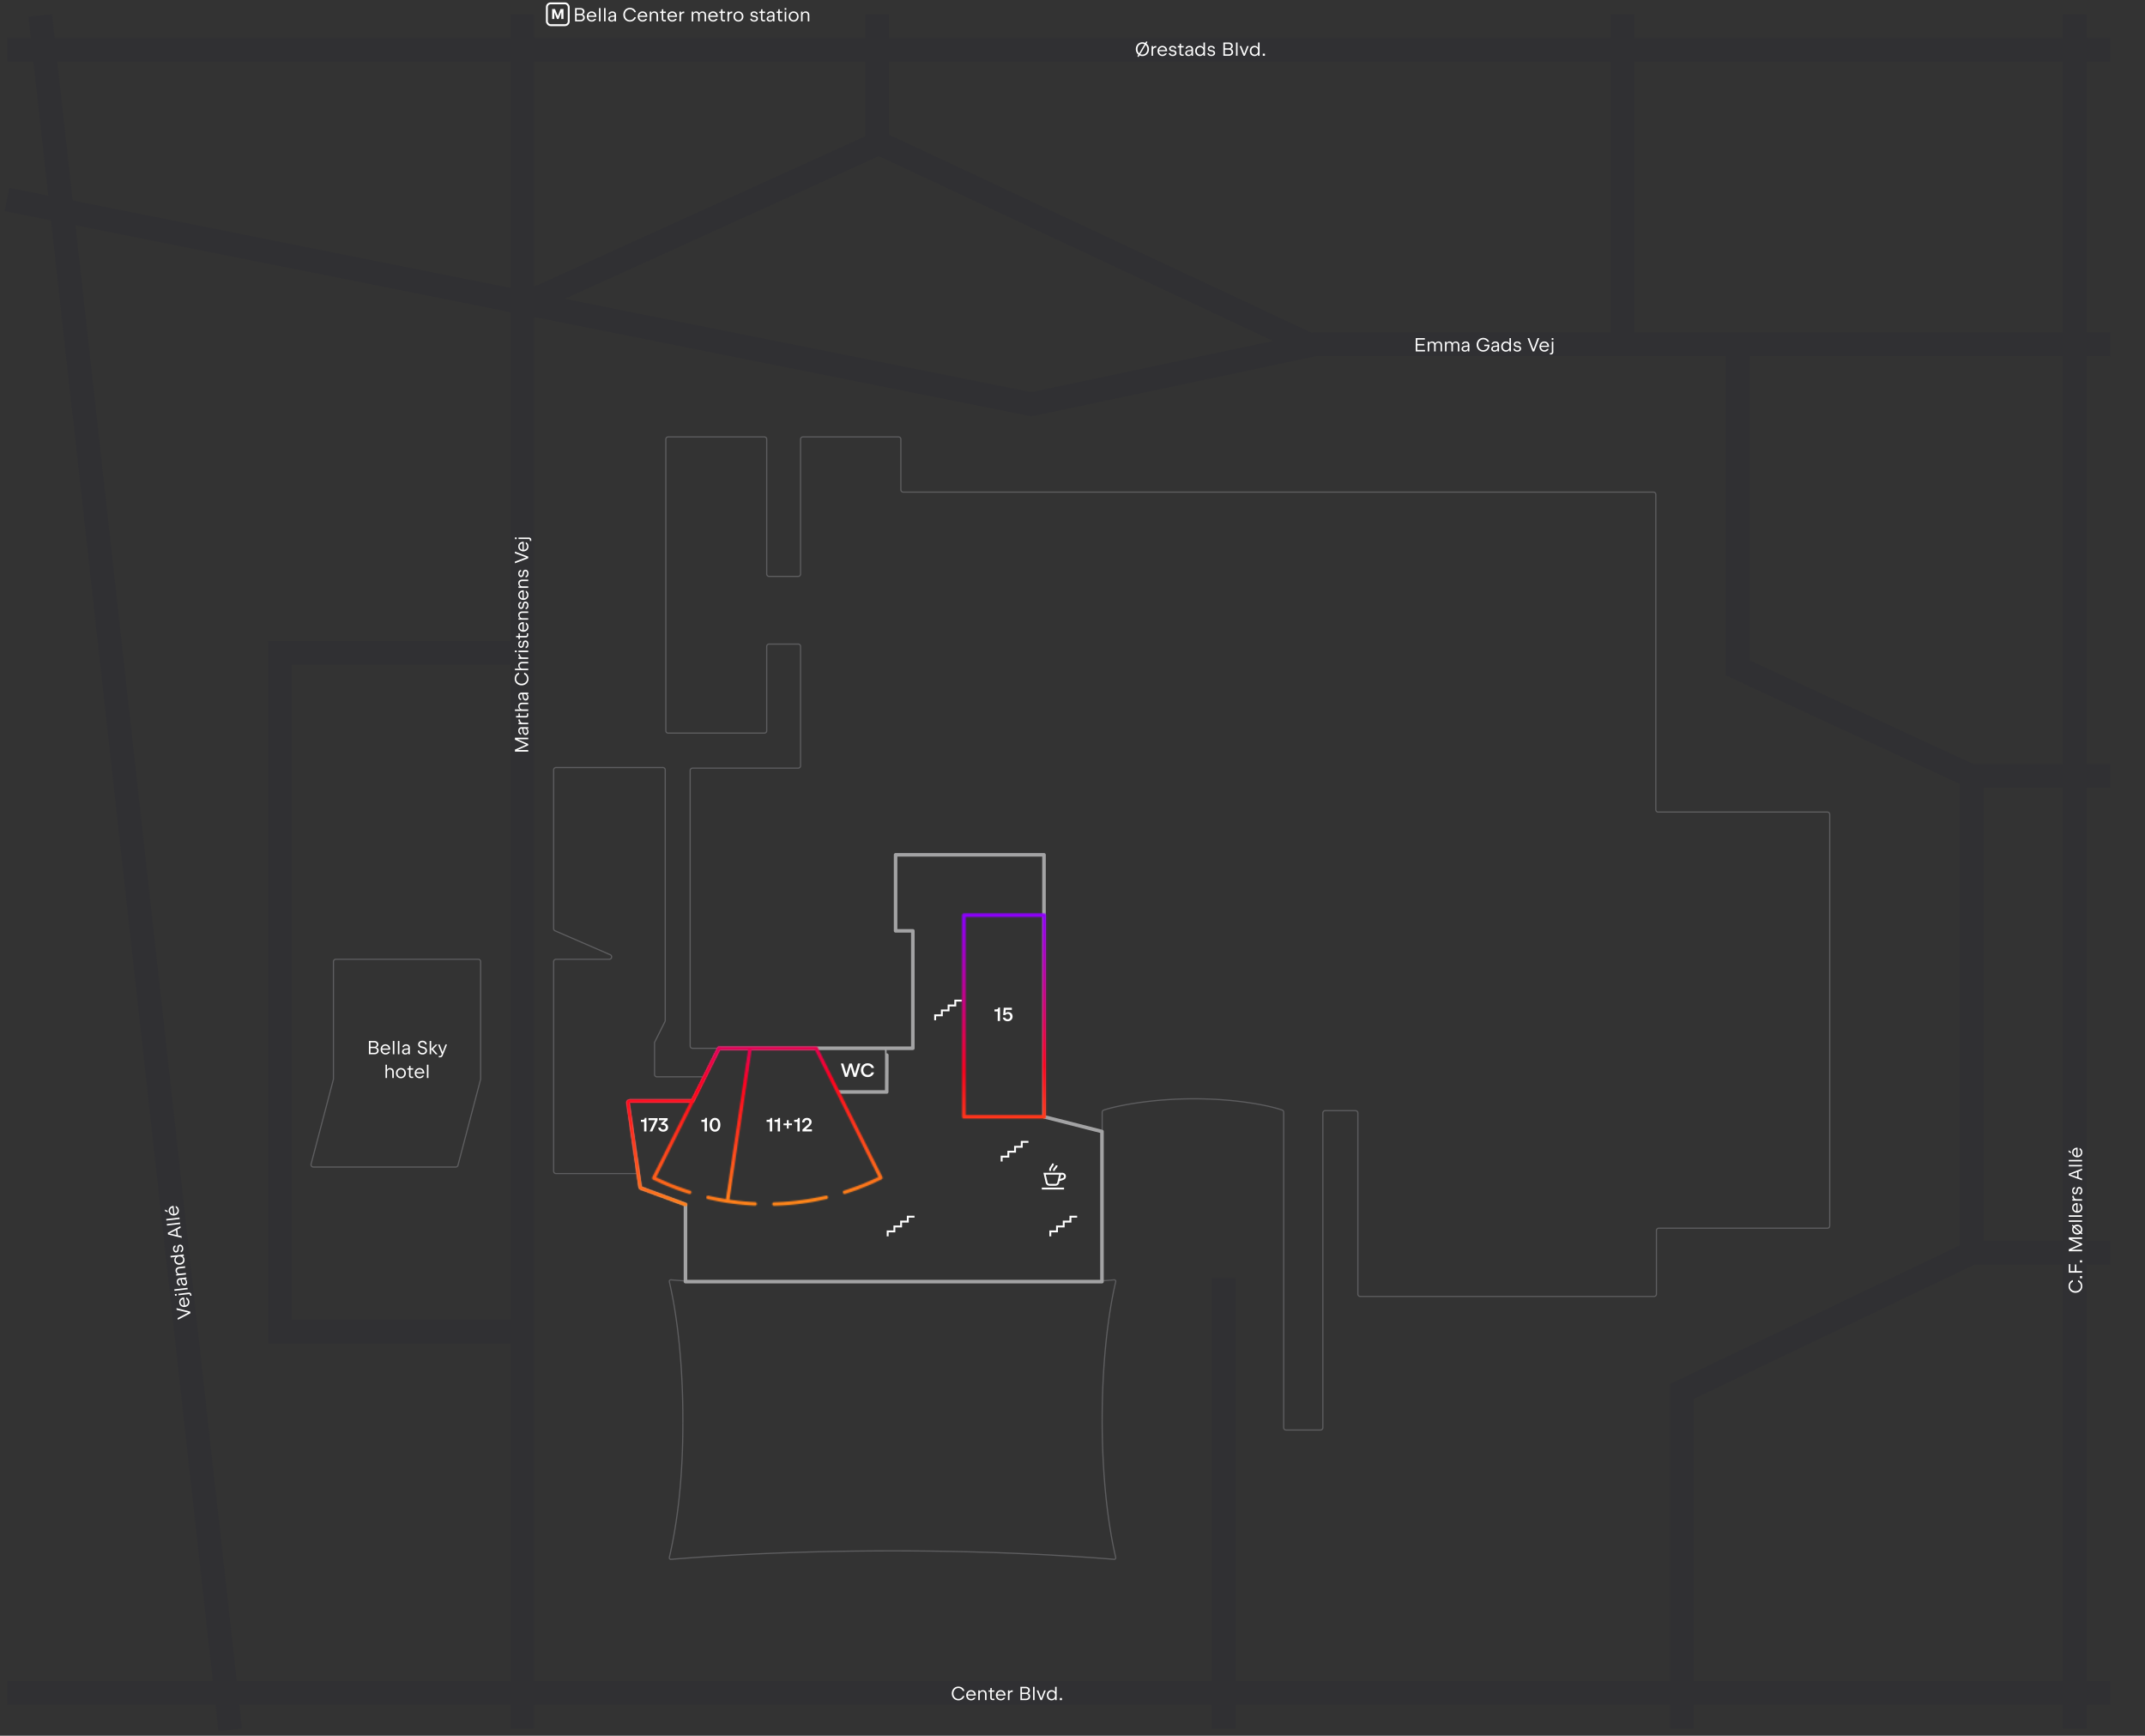 <svg xmlns="http://www.w3.org/2000/svg" width="1807" height="1462" fill="none"><rect width="100%" height="100%" fill="#333333" stroke="none"/><path stroke="#5E5E60" d="M537.5 988.5h-69.091a2 2 0 0 1-2-2V810a2 2 0 0 1 2-2h44.86c2.17 0 2.787-2.972.796-3.835l-46.452-20.143a2 2 0 0 1-1.204-1.835V648.5a2 2 0 0 1 2-2h90a2 2 0 0 1 2 2v211.028c0 .31-.073.617-.211.894l-8.578 17.156a2 2 0 0 0-.211.894V905a2 2 0 0 0 2 2H593.5"/><path stroke="#5E5E60" d="M608.5 883h-25.091a2 2 0 0 1-2-2V649a2 2 0 0 1 2-2h89a2 2 0 0 0 2-2V544.5a2 2 0 0 0-2-2h-24.5a2 2 0 0 0-2 2v71a2 2 0 0 1-2 2h-81a2 2 0 0 1-2-2V370a2 2 0 0 1 2-2h81a2 2 0 0 1 2 2v113.5a2 2 0 0 0 2 2h24.5a2 2 0 0 0 2-2V370a2 2 0 0 1 2-2h80.5a2 2 0 0 1 2 2v42.5a2 2 0 0 0 2 2h632.001c1.1 0 2 .895 2 2V682c0 1.105.89 2 2 2h142.5c1.1 0 2 .895 2 2v346.5c0 1.1-.9 2-2 2h-142a2 2 0 0 0-2 2v53.5c0 1.1-.9 2-2 2h-247.5a2 2 0 0 1-2-2V937.5c0-1.105-.9-2-2-2h-25.5c-1.11 0-2 .895-2 2v265c0 1.1-.9 2-2 2h-29a2 2 0 0 1-2-2V936.844c0-.813-.48-1.543-1.24-1.818-9.58-3.452-37.61-9.526-74.26-9.526-36.701 0-66.04 6.089-76.132 9.538-.783.268-1.278 1.008-1.278 1.836V953m-353.234 246c0 44.92-4.337 82.57-11.41 112.86-.185.83.487 1.62 1.345 1.55 56.329-4.56 119.707-7.12 186.68-7.12 66.972 0 130.351 2.56 186.679 7.12.858.07 1.531-.72 1.345-1.55-7.073-30.29-11.409-71.1-11.409-116.02"/><path stroke="#5E5E60" d="M928.496 1196c0-44.92 4.336-86.16 11.409-116.44.186-.84-.487-1.63-1.345-1.56q-5.072.42-10.219.81M575.266 1199v-3.42c0-44.92-4.337-85.74-11.41-116.02-.185-.84.487-1.63 1.345-1.56q6.096.495 12.299.96M280.909 810a2 2 0 0 1 2-2h120a2 2 0 0 1 2 2v98.741a2 2 0 0 1-.066.51l-19.042 72.259a2 2 0 0 1-1.933 1.49H264.004a2 2 0 0 1-1.934-2.51l18.773-71.239a2 2 0 0 0 .066-.51z"/><path stroke="#303033" stroke-width="20" d="M1416.91 1456v-284l244.59-117h116.41m-30 401V12M439.909 1456V12m591.001 1444v-379.5m630-20.5V656.5M738.909 124V12m628.001 279.5V12M438.909 257.5l301.5-137L1106.41 292m671.5 1134H5.909M1777.91 42H5.909"/><path stroke="#303033" stroke-width="20" d="M1777.91 290h-670.5l-238.501 50.5-863-172.5m28-155 160 1444m247.5-335.5h-205.5V550h205.5"/><path stroke="#303033" stroke-width="20" d="M1463.91 289.5v273l196.09 91h117.91"/><path fill="#fff" d="M962.393 45.976q1.169 0 2.12-.592.953-.6 1.496-1.648.544-1.048.544-2.336t-.544-2.336a4.1 4.1 0 0 0-1.496-1.64q-.951-.6-2.12-.6-1.167 0-2.12.6a4.13 4.13 0 0 0-1.496 1.64q-.543 1.048-.544 2.336 0 1.288.544 2.336a4.2 4.2 0 0 0 1.496 1.648 3.94 3.94 0 0 0 2.12.592m0 1.216q-1.56 0-2.824-.752a5.46 5.46 0 0 1-1.992-2.08q-.72-1.328-.72-2.96t.72-2.952a5.4 5.4 0 0 1 1.992-2.08q1.264-.76 2.824-.76t2.824.76a5.3 5.3 0 0 1 1.984 2.08q.728 1.32.728 2.952t-.728 2.96a5.4 5.4 0 0 1-1.984 2.08q-1.264.752-2.824.752m4.24-11.88-7.504 12.728-.976-.552 7.504-12.728zm3.46 3.496h1.28v2.744l-.536.8q.033-1.104.4-1.92.377-.824 1.04-1.264.665-.44 1.544-.44h.288v1.336h-.336q-.728 0-1.272.28a2 2 0 0 0-.84.8q-.288.512-.288 1.208V47h-1.28zm9.133 8.384a4.05 4.05 0 0 1-2.096-.552 3.9 3.9 0 0 1-1.472-1.536q-.537-.984-.536-2.216 0-1.2.544-2.176a4 4 0 0 1 1.48-1.536 4 4 0 0 1 2.08-.56q1.167 0 2.072.544a3.7 3.7 0 0 1 1.408 1.512q.504.976.504 2.232v.288h-6.816l.016-.328q.008.952.36 1.672.36.713.992 1.104.631.392 1.464.392.744 0 1.32-.288.575-.288.944-.824h1.424q-.304.705-.84 1.216a3.7 3.7 0 0 1-1.256.784 4.5 4.5 0 0 1-1.592.272m-2.832-5.016h5.536v.712q0-.92-.344-1.624a2.6 2.6 0 0 0-.952-1.104 2.57 2.57 0 0 0-1.408-.392q-.825 0-1.464.384-.64.384-1 1.08-.352.696-.352 1.6zm11.552 5.016q-.943 0-1.68-.296-.736-.304-1.168-.856a2.3 2.3 0 0 1-.48-1.288h1.28q.048.408.32.712t.712.472 1 .168.992-.176q.44-.176.68-.488.24-.32.24-.728 0-.288-.128-.528a1.05 1.05 0 0 0-.352-.4 1.3 1.3 0 0 0-.544-.216l-1.768-.328a3.2 3.2 0 0 1-1.144-.432 2.3 2.3 0 0 1-.744-.784 2.1 2.1 0 0 1-.256-1.032q0-.672.368-1.208a2.5 2.5 0 0 1 1.032-.856q.672-.312 1.536-.312.888 0 1.56.288.672.28 1.056.816.392.527.448 1.256h-1.28a1.3 1.3 0 0 0-.288-.68 1.55 1.55 0 0 0-.632-.456 2.2 2.2 0 0 0-.864-.16q-.496 0-.88.168a1.3 1.3 0 0 0-.592.464 1.15 1.15 0 0 0-.208.68q0 .288.12.504.127.208.384.352.264.144.68.224l1.752.328q.624.12 1.072.448.456.32.688.808.24.48.24 1.056 0 .712-.416 1.28-.408.569-1.128.888a4 4 0 0 1-1.608.312m7.787-.192q-.584 0-1.064-.248a1.94 1.94 0 0 1-.744-.696 1.87 1.87 0 0 1-.272-.992l-.008-5.12h-1.44l.008-1.136h.888a.65.65 0 0 0 .488-.192.66.66 0 0 0 .192-.488v-1.32h1.152v2h2.216l-.008 1.136h-2.216l.008 5.04q0 .375.248.632.255.248.632.248h1.328V47zm6.237-8.384c.63 0 1.18.117 1.64.352.46.23.82.56 1.06.992.25.432.38.944.38 1.536V47h-1.27v-3.064h.48c0 .65-.12 1.224-.38 1.72-.25.49-.61.87-1.07 1.136q-.705.4-1.62.4-.779 0-1.414-.304a2.4 2.4 0 0 1-.976-.84 2.15 2.15 0 0 1-.352-1.208q0-.648.336-1.2t.928-.904a3.3 3.3 0 0 1 1.338-.432l2.14-.24a.63.63 0 0 0 .43-.216c.11-.128.17-.317.2-.568l.04 1.68-2.63.288c-.28.032-.53.12-.76.264q-.33.208-.51.544a1.44 1.44 0 0 0-.184.72q0 .4.216.712.222.304.598.472.39.168.9.168c.44 0 .83-.09 1.18-.272q.525-.28.81-.776c.19-.33.29-.712.29-1.144v-2.6c0-.325-.08-.608-.23-.848-.14-.24-.35-.424-.62-.552-.27-.133-.59-.2-.95-.2-.37 0-.7.059-.98.176q-.42.168-.66.456a1.26 1.26 0 0 0-.31.616h-1.284q.104-.664.528-1.2a2.96 2.96 0 0 1 1.126-.856c.47-.208.99-.312 1.58-.312m11.85-2.816h1.28V47h-1.28zm-3.02 11.392q-1.14 0-2.04-.536c-.59-.363-1.05-.87-1.39-1.52-.33-.65-.5-1.395-.5-2.232s.17-1.581.5-2.232c.34-.65.8-1.155 1.39-1.512q.9-.544 2.04-.544c.71 0 1.33.157 1.87.472.53.31.95.747 1.25 1.312.31.56.46 1.21.47 1.952h-.52v1.104h.52c-.01.741-.16 1.395-.47 1.96-.3.56-.72.997-1.25 1.312-.54.31-1.16.464-1.87.464m.2-1.16q.825 0 1.47-.392.63-.4.99-1.104.36-.712.36-1.632t-.36-1.624a2.7 2.7 0 0 0-.99-1.104q-.645-.4-1.47-.4c-.54 0-1.03.133-1.45.4-.42.261-.75.63-.98 1.104-.24.47-.35 1.01-.35 1.624 0 .613.11 1.157.35 1.632.23.47.56.837.98 1.104.42.261.91.392 1.45.392m9.48 1.16q-.945 0-1.68-.296-.735-.304-1.17-.856a2.25 2.25 0 0 1-.48-1.288h1.28c.03.272.14.51.32.712.18.203.42.36.71.472.3.112.63.168 1 .168.38 0 .71-.059 1-.176s.52-.28.68-.488a1.18 1.18 0 0 0 .11-1.256 1.1 1.1 0 0 0-.35-.4 1.4 1.4 0 0 0-.55-.216l-1.77-.328c-.43-.08-.82-.224-1.14-.432a2.25 2.25 0 0 1-.74-.784c-.18-.31-.26-.653-.26-1.032 0-.448.12-.85.37-1.208.24-.363.59-.648 1.03-.856.45-.208.96-.312 1.54-.312q.885 0 1.56.288c.44.187.8.459 1.05.816q.39.527.45 1.256h-1.28a1.27 1.27 0 0 0-.29-.68 1.55 1.55 0 0 0-.63-.456 2.2 2.2 0 0 0-.86-.16c-.34 0-.63.056-.88.168a1.3 1.3 0 0 0-.6.464c-.14.197-.2.424-.2.68q0 .288.12.504a1 1 0 0 0 .38.352c.18.096.4.17.68.224l1.75.328c.42.08.77.23 1.07.448q.465.32.69.808.24.48.24 1.056c0 .475-.14.901-.41 1.28a2.76 2.76 0 0 1-1.13.888 4 4 0 0 1-1.61.312m14.64-11.392c.66 0 1.24.125 1.75.376.52.25.92.597 1.21 1.04s.43.944.43 1.504c0 .507-.11.955-.35 1.344a2.33 2.33 0 0 1-.97.896q-.63.32-1.44.32v-.256c.59 0 1.12.123 1.58.368q.69.368 1.08 1.024.39.655.39 1.48 0 .896-.45 1.608c-.31.47-.73.837-1.28 1.104-.54.261-1.16.392-1.85.392h-4.63V35.8zm-3.22 10h3.32c.43 0 .81-.08 1.15-.24.34-.165.59-.395.78-.688.18-.299.28-.643.28-1.032 0-.384-.1-.728-.28-1.032a1.87 1.87 0 0 0-.79-.704q-.495-.255-1.14-.256h-3.32zm3.22-5.12c.4 0 .75-.075 1.06-.224.3-.15.54-.363.7-.64.17-.277.26-.6.26-.968s-.09-.69-.26-.968c-.16-.277-.4-.493-.71-.648a2.26 2.26 0 0 0-1.05-.232h-3.22v3.68zm6.12-4.88h1.28V47h-1.28zm3.04 3.008h1.39l2.5 6.472 2.41-6.472h1.37L1048.72 47h-1.2zm15.53-3.008h1.28V47h-1.28zm-3.01 11.392q-1.155 0-2.04-.536c-.6-.363-1.06-.87-1.4-1.52-.33-.65-.49-1.395-.49-2.232s.16-1.581.49-2.232c.34-.65.8-1.155 1.4-1.512q.885-.544 2.04-.544 1.05 0 1.86.472.81.465 1.26 1.312c.3.56.46 1.21.47 1.952h-.53v1.104h.53c-.01.741-.17 1.395-.47 1.96q-.45.84-1.26 1.312-.81.464-1.86.464m.2-1.16c.55 0 1.03-.13 1.46-.392q.645-.4.99-1.104.36-.712.36-1.632t-.36-1.624a2.57 2.57 0 0 0-.99-1.104c-.43-.267-.91-.4-1.46-.4s-1.03.133-1.45.4q-.63.392-.99 1.104c-.23.47-.35 1.01-.35 1.624 0 .613.12 1.157.35 1.632q.36.704.99 1.104c.42.261.9.392 1.45.392m6.8-.824h1.79V47h-1.79zM807.319 1432.19q-1.553 0-2.808-.75a5.43 5.43 0 0 1-1.976-2.08c-.475-.89-.712-1.87-.712-2.96s.237-2.07.712-2.95a5.3 5.3 0 0 1 1.976-2.08c.837-.51 1.773-.76 2.808-.76q1.263 0 2.32.45a5.1 5.1 0 0 1 1.792 1.29c.49.55.84 1.19 1.048 1.91h-1.44a3.65 3.65 0 0 0-2.088-2.13 4.2 4.2 0 0 0-1.592-.31q-1.169 0-2.12.6a4.2 4.2 0 0 0-1.496 1.64q-.544 1.05-.544 2.34t.544 2.34a4.2 4.2 0 0 0 1.496 1.64q.951.6 2.12.6.855 0 1.592-.3c.496-.2.922-.49 1.28-.86.357-.36.626-.79.808-1.28h1.44a5 5 0 0 1-1.048 1.92c-.486.55-1.083.97-1.792 1.28a5.9 5.9 0 0 1-2.32.45m10.743 0c-.774 0-1.472-.18-2.096-.55a3.9 3.9 0 0 1-1.472-1.54c-.358-.65-.536-1.39-.536-2.21 0-.8.181-1.53.544-2.18.362-.65.856-1.17 1.48-1.53a3.94 3.94 0 0 1 2.08-.56q1.167 0 2.072.54c.602.36 1.072.86 1.408 1.51s.504 1.4.504 2.23v.29h-6.816l.016-.33q.007.96.36 1.68c.24.47.57.84.992 1.1q.631.39 1.464.39c.496 0 .936-.09 1.32-.29.384-.19.698-.46.944-.82h1.424c-.203.47-.483.87-.84 1.22q-.528.495-1.256.78-.728.27-1.592.27m-2.832-5.01h5.536v.71c0-.62-.115-1.16-.344-1.63a2.6 2.6 0 0 0-.952-1.1q-.616-.39-1.408-.39c-.55 0-1.038.13-1.464.38q-.64.39-1 1.08c-.235.47-.352 1-.352 1.6zm8.88-3.37h1.232v3.54h-.512c0-.76.131-1.41.392-1.97.261-.57.635-1 1.12-1.31q.728-.45 1.712-.45c.587 0 1.107.12 1.56.37q.68.375 1.064 1.11c.261.49.392 1.07.392 1.76v5.14h-1.28v-5.02c0-.47-.085-.88-.256-1.21a1.75 1.75 0 0 0-.712-.77c-.309-.18-.677-.26-1.104-.26q-.688 0-1.216.3c-.352.2-.627.49-.824.86-.192.36-.288.77-.288 1.24v4.86h-1.28zm12.162 8.19c-.39 0-.744-.08-1.064-.25a1.95 1.95 0 0 1-.744-.69c-.182-.3-.272-.63-.272-1l-.008-5.12h-1.44l.008-1.13h.888c.202 0 .365-.07.488-.19a.67.67 0 0 0 .192-.49v-1.32h1.152v2h2.216l-.008 1.13h-2.216l.008 5.04c0 .25.082.47.248.64q.255.24.632.24h1.328v1.14zm6.803.19c-.774 0-1.472-.18-2.096-.55a3.9 3.9 0 0 1-1.472-1.54c-.358-.65-.536-1.39-.536-2.21 0-.8.181-1.53.544-2.18.362-.65.856-1.17 1.48-1.53a3.94 3.94 0 0 1 2.08-.56q1.167 0 2.072.54c.602.36 1.072.86 1.408 1.51s.504 1.4.504 2.23v.29h-6.816l.016-.33q.007.96.36 1.68c.24.47.57.84.992 1.1q.632.39 1.464.39c.496 0 .936-.09 1.32-.29.384-.19.698-.46.944-.82h1.424c-.203.47-.483.87-.84 1.22q-.528.495-1.256.78-.728.27-1.592.27m-2.832-5.01h5.536v.71c0-.62-.115-1.16-.344-1.63a2.6 2.6 0 0 0-.952-1.1q-.616-.39-1.408-.39c-.55 0-1.038.13-1.464.38q-.64.39-1 1.08c-.235.47-.352 1-.352 1.6zm8.88-3.37h1.28v2.74l-.536.8q.032-1.095.4-1.92.376-.825 1.04-1.26c.443-.3.957-.44 1.544-.44h.288v1.33h-.336c-.485 0-.909.1-1.272.28-.363.19-.643.46-.84.8-.192.35-.288.75-.288 1.21v4.65h-1.28zm15.034-3.01c.656 0 1.24.13 1.752.38.517.25.92.59 1.208 1.04q.432.66.432 1.5c0 .51-.118.95-.352 1.34q-.345.585-.976.9c-.416.21-.896.32-1.44.32v-.26c.592 0 1.12.13 1.584.37.464.25.824.59 1.08 1.03.261.43.392.93.392 1.48 0 .59-.152 1.13-.456 1.6q-.456.705-1.272 1.11-.816.39-1.856.39h-4.624v-11.2zm-3.224 10h3.32q.648 0 1.152-.24c.336-.17.594-.39.776-.69.186-.3.28-.64.28-1.03 0-.38-.094-.73-.28-1.03a1.87 1.87 0 0 0-.784-.71c-.331-.17-.712-.25-1.144-.25h-3.32zm3.224-5.12c.4 0 .752-.07 1.056-.22s.538-.37.704-.64c.17-.28.256-.6.256-.97s-.086-.69-.256-.97a1.7 1.7 0 0 0-.712-.65 2.34 2.34 0 0 0-1.048-.23h-3.224v3.68zm6.115-4.88h1.28v11.2h-1.28zm3.047 3.01h1.384l2.504 6.47 2.408-6.47h1.368l-3.224 8.19h-1.2zm15.528-3.01h1.28v11.2h-1.28zm-3.016 11.39c-.762 0-1.442-.18-2.04-.53a3.8 3.8 0 0 1-1.392-1.52c-.33-.65-.496-1.4-.496-2.24 0-.83.166-1.58.496-2.23.336-.65.8-1.15 1.392-1.51q.897-.54 2.04-.54c.704 0 1.326.15 1.864.47.539.31.958.74 1.256 1.31q.457.84.472 1.95h-.528v1.11h.528c-.01.74-.168 1.39-.472 1.96-.298.56-.717.99-1.256 1.31-.538.31-1.16.46-1.864.46m.2-1.16q.825 0 1.464-.39c.427-.27.758-.63.992-1.1.24-.48.36-1.02.36-1.64q0-.915-.36-1.62a2.63 2.63 0 0 0-.992-1.1c-.426-.27-.914-.4-1.464-.4-.544 0-1.026.13-1.448.4-.421.26-.749.63-.984 1.1q-.352.705-.352 1.62c0 .62.118 1.16.352 1.64.235.47.563.83.984 1.1q.632.39 1.448.39m6.806-.82h1.792v1.79h-1.792zm861.353-346.83c0 1.04-.25 1.97-.75 2.81-.51.84-1.2 1.5-2.08 1.98-.89.47-1.87.71-2.96.71s-2.07-.24-2.95-.71a5.3 5.3 0 0 1-2.08-1.98c-.51-.84-.76-1.77-.76-2.81 0-.84.15-1.61.45-2.32.31-.71.74-1.3 1.29-1.79a4.9 4.9 0 0 1 1.91-1.05v1.44c-.49.18-.92.45-1.28.81-.37.36-.65.78-.85 1.28-.2.49-.31 1.02-.31 1.59 0 .78.2 1.49.6 2.12.4.64.95 1.14 1.64 1.5q1.05.54 2.34.54t2.34-.54c.69-.36 1.24-.86 1.64-1.5.4-.63.6-1.34.6-2.12q0-.855-.3-1.59c-.2-.5-.49-.92-.86-1.28-.36-.36-.79-.63-1.28-.81v-1.44q1.08.315 1.92 1.05c.55.49.97 1.08 1.28 1.79.3.71.45 1.48.45 2.32m-1.98-6.72v-1.79h1.79v1.79zm-9.41-4.71v-7.18h1.25v5.86h3.86v-5.54h1.25v5.54h4.84v1.32zm9.41-8.6v-1.79h1.79v1.79zm-9.41-9.41v-1.66l8.98-4.01.56-.21-.56-.2-8.98-3.94v-1.69h11.2v1.33h-9.06l9.06 3.96v1.11l-9.01 3.99h9.01v1.32zm2.61-21.54.64-.82 8.35 7.31-.72.82zm8.78 3.28c0 .77-.18 1.48-.55 2.12a4.06 4.06 0 0 1-1.54 1.51c-.65.36-1.39.54-2.2.54q-1.215 0-2.19-.54c-.65-.37-1.17-.87-1.53-1.51-.38-.64-.56-1.35-.56-2.13s.18-1.49.56-2.12c.36-.64.87-1.14 1.52-1.5.65-.37 1.39-.55 2.2-.55.82 0 1.55.18 2.2.55.65.36 1.17.86 1.54 1.5.37.63.55 1.34.55 2.13m-1.17-.02q0-.795-.39-1.44a2.73 2.73 0 0 0-1.09-1.01c-.48-.24-1.02-.37-1.64-.37-.61 0-1.15.13-1.63.37-.47.25-.84.59-1.1 1.02q-.39.63-.39 1.44c0 .53.13 1.01.39 1.45.26.43.63.77 1.1 1.02.48.24 1.02.37 1.63.37.62 0 1.16-.13 1.64-.37.47-.25.83-.59 1.09-1.02.26-.44.39-.93.39-1.46m-10.22-6.48v-1.28h11.2v1.28zm0-4.25v-1.28h11.2v1.28zm11.39-7.58c0 .78-.18 1.48-.55 2.1s-.88 1.11-1.54 1.47c-.65.36-1.39.54-2.21.54-.8 0-1.53-.18-2.18-.55-.65-.36-1.17-.85-1.53-1.48-.38-.63-.56-1.32-.56-2.08 0-.77.18-1.47.54-2.07s.86-1.07 1.51-1.41c.65-.33 1.4-.5 2.23-.5h.29v6.82l-.33-.02q.96-.015 1.68-.36c.47-.24.84-.57 1.1-.99q.39-.63.39-1.47c0-.49-.09-.93-.29-1.32-.19-.38-.46-.69-.82-.94v-1.42c.47.2.87.48 1.22.84.33.35.59.77.78 1.25q.27.735.27 1.59m-5.01 2.84v-5.54h.71c-.62 0-1.16.11-1.63.34s-.84.55-1.1.96-.39.88-.39 1.4c0 .55.13 1.04.38 1.47.26.42.62.76 1.08 1 .47.23 1 .35 1.6.35zm-3.37-8.88v-1.28h2.74l.8.53c-.73-.02-1.37-.15-1.92-.4s-.97-.6-1.26-1.04c-.3-.44-.44-.96-.44-1.54v-.29h1.33v.34c0 .48.1.91.28 1.27.19.36.46.64.8.84.35.19.75.29 1.21.29h4.65v1.28zm8.38-8.43c0 .63-.1 1.19-.29 1.68-.21.49-.49.88-.86 1.17q-.555.435-1.29.48v-1.28c.27-.03.51-.14.71-.32.21-.18.36-.42.48-.71.11-.3.16-.63.16-1 0-.38-.05-.71-.17-1s-.28-.52-.49-.68a1.19 1.19 0 0 0-1.26-.11c-.16.08-.29.2-.4.35-.1.15-.17.33-.21.55l-.33 1.77c-.08.43-.22.81-.43 1.14-.22.32-.48.57-.79.74a2.1 2.1 0 0 1-1.03.26c-.45 0-.85-.12-1.21-.37-.36-.24-.64-.59-.85-1.03-.21-.45-.31-.96-.31-1.54 0-.59.09-1.11.28-1.56.19-.44.46-.8.82-1.05q.525-.392 1.26-.451v1.281c-.27.03-.49.13-.68.29-.2.16-.35.37-.46.63s-.16.54-.16.86c0 .33.06.63.17.88.1.26.26.46.46.6.2.13.43.2.68.2q.285 0 .51-.12c.13-.08.25-.21.35-.38.09-.18.17-.4.22-.68l.33-1.75c.08-.42.23-.78.45-1.07q.315-.464.81-.693.48-.24 1.05-.24c.48 0 .9.139 1.28.413.38.28.68.65.89 1.13s.31 1.02.31 1.61m-11.39-12.832v-1.432l11.2-4.304v1.408l-2.98 1.08v4.952l2.98 1.008v1.44zm7.07-2.816-5.21 1.912-.68.192.68.192 5.21 1.816zm-7.07-4.736v-1.28h11.2v1.28zm0-4.254v-1.28h11.2v1.28zm11.39-7.575c0 .774-.18 1.472-.55 2.096a3.9 3.9 0 0 1-1.54 1.472c-.65.358-1.39.536-2.21.536-.8 0-1.53-.181-2.18-.544a3.95 3.95 0 0 1-1.53-1.48 3.94 3.94 0 0 1-.56-2.08q0-1.167.54-2.072c.36-.602.86-1.072 1.51-1.408s1.4-.504 2.23-.504h.29v6.816l-.33-.016q.96-.008 1.68-.36c.47-.24.84-.57 1.1-.992q.39-.631.39-1.464c0-.496-.09-.936-.29-1.32a2.4 2.4 0 0 0-.82-.944v-1.424c.47.203.87.483 1.22.84q.495.528.78 1.256.27.728.27 1.592m-5.01 2.832v-5.536h.71c-.62 0-1.16.115-1.63.344-.47.224-.84.542-1.1.952q-.39.616-.39 1.408c0 .55.13 1.038.38 1.464q.39.64 1.08 1c.47.235 1 .352 1.6.352zm-4.48-3.288v1.168l-2.1-1.128v-1.352zM433.8 633.069v-1.656l8.976-4.016.568-.208-.568-.2-8.976-3.944v-1.688H445v1.328h-9.056l9.056 3.96v1.112l-9.008 3.992H445v1.32zm2.816-17.505q0-.952.352-1.64.344-.696.992-1.064.648-.376 1.536-.376H445v1.264h-3.064v-.48q.976 0 1.72.384.736.376 1.136 1.072t.4 1.616q0 .785-.304 1.416a2.4 2.4 0 0 1-.84.976q-.536.352-1.208.352-.648 0-1.2-.336a2.65 2.65 0 0 1-.904-.928 3.25 3.25 0 0 1-.432-1.336l-.24-2.144a.65.65 0 0 0-.216-.432q-.192-.16-.568-.192l1.68-.048.288 2.632q.048.424.264.76.208.328.544.512.328.184.72.184.4 0 .712-.216.304-.216.472-.6.168-.392.168-.896a2.5 2.5 0 0 0-.272-1.184 2 2 0 0 0-.776-.808 2.24 2.24 0 0 0-1.144-.288h-2.6q-.488 0-.848.224-.36.216-.552.624-.2.408-.2.952 0 .552.176.976.168.416.456.664.288.247.616.312v1.28a2.53 2.53 0 0 1-1.2-.528 2.95 2.95 0 0 1-.856-1.128q-.312-.696-.312-1.576m.192-5.554v-1.28h2.744l.8.536q-1.104-.032-1.92-.4-.824-.376-1.264-1.04t-.44-1.544v-.288h1.336v.336q0 .728.28 1.272.28.545.8.84.512.288 1.208.288H445v1.28zM445 602.4q0 .6-.208 1.032a1.55 1.55 0 0 1-.616.664 1.9 1.9 0 0 1-.952.224h-8.464v-1.28h2.048v-2.216l1.136.008v2.216l5.2-.008q.336 0 .528-.192t.192-.528v-1.488H445zm-11.2-3.586v-1.232h6.552v.512q-1.136 0-1.976-.392-.848-.393-1.304-1.12t-.456-1.712q0-.88.376-1.56a2.6 2.6 0 0 1 1.112-1.064q.728-.392 1.752-.392H445v1.28h-5.016q-.712 0-1.216.256a1.74 1.74 0 0 0-.768.712q-.264.463-.264 1.104 0 .688.304 1.216t.856.824q.545.288 1.248.288H445v1.28zm2.816-12.33q0-.952.352-1.64.344-.696.992-1.064.648-.376 1.536-.376H445v1.264h-3.064v-.48q.976 0 1.72.384.736.376 1.136 1.072t.4 1.616q0 .784-.304 1.416a2.4 2.4 0 0 1-.84.976q-.536.352-1.208.352-.648 0-1.2-.336a2.65 2.65 0 0 1-.904-.928 3.25 3.25 0 0 1-.432-1.336l-.24-2.144a.65.65 0 0 0-.216-.432q-.192-.16-.568-.192l1.68-.048.288 2.632q.048.424.264.76.208.328.544.512.328.184.72.184.4 0 .712-.216.304-.216.472-.6.168-.392.168-.896a2.5 2.5 0 0 0-.272-1.184 2 2 0 0 0-.776-.808 2.24 2.24 0 0 0-1.144-.288h-2.6q-.488 0-.848.224-.36.216-.552.624-.2.408-.2.952 0 .552.176.976.168.416.456.664.288.247.616.312v1.28a2.53 2.53 0 0 1-1.2-.528 2.95 2.95 0 0 1-.856-1.128q-.312-.696-.312-1.576m8.576-14.729q0 1.552-.752 2.808a5.4 5.4 0 0 1-2.08 1.976q-1.328.712-2.96.712t-2.952-.712a5.34 5.34 0 0 1-2.08-1.976q-.76-1.256-.76-2.808 0-1.264.456-2.32a4.9 4.9 0 0 1 1.288-1.792 4.8 4.8 0 0 1 1.912-1.048v1.44q-.736.272-1.288.808a3.6 3.6 0 0 0-.848 1.28 4.1 4.1 0 0 0-.304 1.592q0 1.168.6 2.12a4.1 4.1 0 0 0 1.64 1.496q1.048.544 2.336.544t2.336-.544a4.2 4.2 0 0 0 1.648-1.496 3.93 3.93 0 0 0 .592-2.12q0-.856-.296-1.592a3.7 3.7 0 0 0-.856-1.28 3.6 3.6 0 0 0-1.288-.808v-1.44a4.9 4.9 0 0 1 3.2 2.84 5.8 5.8 0 0 1 .456 2.32m-11.392-7.287v-1.232h6.552v.512q-1.136 0-1.976-.392-.848-.391-1.304-1.12-.456-.728-.456-1.712 0-.879.376-1.56a2.6 2.6 0 0 1 1.112-1.064q.728-.392 1.752-.392H445v1.28h-5.016q-.712 0-1.216.256a1.75 1.75 0 0 0-.768.712q-.264.465-.264 1.104 0 .688.304 1.216t.856.824q.545.288 1.248.288H445v1.28zm3.008-9.442v-1.28h2.744l.8.536q-1.104-.031-1.92-.4-.824-.375-1.264-1.04-.44-.663-.44-1.544v-.288h1.336v.336q0 .729.28 1.272.28.545.8.84.512.288 1.208.288H445v1.28zm0-5.754v-1.28H445v1.28zm-3.008.064v-1.408h1.456v1.408zm11.392-6.725q0 .945-.296 1.68-.304.736-.856 1.168a2.3 2.3 0 0 1-1.288.48v-1.28q.408-.048.712-.32.304-.271.472-.712t.168-1a2.6 2.6 0 0 0-.176-.992 1.57 1.57 0 0 0-.488-.68 1.18 1.18 0 0 0-.728-.24q-.288 0-.528.128-.24.12-.4.352-.16.225-.216.544l-.328 1.768q-.12.657-.432 1.144-.32.48-.784.744a2.1 2.1 0 0 1-1.032.256q-.672 0-1.208-.368a2.5 2.5 0 0 1-.856-1.032q-.312-.672-.312-1.536 0-.888.288-1.56.28-.672.816-1.056.528-.391 1.256-.448v1.28a1.3 1.3 0 0 0-.68.288q-.296.24-.456.632-.16.384-.16.864 0 .496.168.88.16.384.464.592.296.208.68.208.288 0 .504-.12.208-.128.352-.384.144-.264.224-.68l.328-1.752q.12-.624.448-1.072.32-.456.808-.688.48-.24 1.056-.24.712 0 1.28.416.569.408.888 1.128.312.72.312 1.608m-.192-7.787q0 .585-.248 1.064a1.95 1.95 0 0 1-.696.744 1.87 1.87 0 0 1-.992.272l-5.12.008v1.44l-1.136-.008v-.888a.65.65 0 0 0-.192-.488.66.66 0 0 0-.488-.192h-1.32v-1.152h2v-2.216l1.136.008v2.216l5.04-.008a.87.87 0 0 0 .632-.248.87.87 0 0 0 .248-.632v-1.328H445zm.192-6.802a4.05 4.05 0 0 1-.552 2.096 3.93 3.93 0 0 1-1.536 1.472q-.984.536-2.216.536a4.4 4.4 0 0 1-2.176-.544 4.01 4.01 0 0 1-2.096-3.56q0-1.169.544-2.072a3.67 3.67 0 0 1 1.512-1.408q.976-.504 2.232-.504h.288v6.816l-.328-.016q.952-.009 1.672-.36.713-.36 1.104-.992.392-.633.392-1.464 0-.744-.288-1.32a2.47 2.47 0 0 0-.824-.944v-1.424q.704.303 1.216.84.504.528.784 1.256a4.5 4.5 0 0 1 .272 1.592m-5.016 2.832v-5.536h.712q-.92 0-1.624.344a2.57 2.57 0 0 0-1.104.952q-.392.615-.392 1.408 0 .824.384 1.464t1.08 1q.696.351 1.6.352zm-3.368-8.881v-1.232h3.544v.512q-1.136 0-1.976-.392-.848-.391-1.304-1.12-.456-.728-.456-1.712 0-.879.376-1.56a2.6 2.6 0 0 1 1.112-1.064q.728-.392 1.752-.392H445v1.28h-5.016q-.712 0-1.216.256a1.75 1.75 0 0 0-.768.712q-.264.465-.264 1.104 0 .688.304 1.216t.856.824q.545.288 1.248.288H445v1.28zm8.384-12.114q0 .945-.296 1.68-.304.736-.856 1.168a2.3 2.3 0 0 1-1.288.48v-1.28q.408-.047.712-.32.304-.271.472-.712t.168-1a2.6 2.6 0 0 0-.176-.992 1.57 1.57 0 0 0-.488-.68 1.18 1.18 0 0 0-.728-.24q-.288 0-.528.128-.24.12-.4.352-.16.225-.216.544l-.328 1.768q-.12.657-.432 1.144-.32.48-.784.744a2.1 2.1 0 0 1-1.032.256q-.672 0-1.208-.368a2.5 2.5 0 0 1-.856-1.032q-.312-.672-.312-1.536 0-.888.288-1.56.28-.672.816-1.056.528-.391 1.256-.448v1.28a1.3 1.3 0 0 0-.68.288q-.296.24-.456.632-.16.384-.16.864 0 .496.168.88.16.385.464.592.296.208.68.208.288 0 .504-.12.208-.127.352-.384.144-.264.224-.68l.328-1.752q.12-.624.448-1.072.32-.456.808-.688.48-.24 1.056-.24.712 0 1.28.416.569.408.888 1.128.312.72.312 1.608m0-8.663a4.05 4.05 0 0 1-.552 2.096 3.9 3.9 0 0 1-1.536 1.472q-.984.536-2.216.536-1.2 0-2.176-.544a4 4 0 0 1-2.096-3.56q0-1.168.544-2.072a3.67 3.67 0 0 1 1.512-1.408q.976-.504 2.232-.504h.288v6.816l-.328-.016q.952-.007 1.672-.36.713-.36 1.104-.992t.392-1.464q0-.744-.288-1.32a2.47 2.47 0 0 0-.824-.944v-1.424q.704.304 1.216.84.504.528.784 1.256a4.5 4.5 0 0 1 .272 1.592m-5.016 2.832v-5.536h.712q-.92 0-1.624.344a2.57 2.57 0 0 0-1.104.952 2.57 2.57 0 0 0-.392 1.408q0 .823.384 1.464.384.64 1.08 1 .696.352 1.6.352zm-3.368-8.88v-1.232h3.544v.512q-1.136 0-1.976-.392-.848-.393-1.304-1.12t-.456-1.712q0-.88.376-1.56a2.6 2.6 0 0 1 1.112-1.064q.728-.392 1.752-.392H445v1.28h-5.016q-.712 0-1.216.256a1.74 1.74 0 0 0-.768.712q-.264.464-.264 1.104 0 .688.304 1.216.304.527.856.824.545.288 1.248.288H445v1.28zm8.384-12.114q0 .944-.296 1.68-.304.736-.856 1.168a2.3 2.3 0 0 1-1.288.48v-1.28q.408-.048.712-.32.304-.273.472-.712.168-.44.168-1t-.176-.992a1.56 1.56 0 0 0-.488-.68 1.18 1.18 0 0 0-.728-.24q-.288 0-.528.128-.24.12-.4.352-.16.223-.216.544l-.328 1.768q-.12.655-.432 1.144-.32.48-.784.744-.464.255-1.032.256-.672 0-1.208-.368a2.5 2.5 0 0 1-.856-1.032q-.312-.672-.312-1.536 0-.888.288-1.56.28-.672.816-1.056a2.36 2.36 0 0 1 1.256-.448v1.28a1.3 1.3 0 0 0-.68.288 1.55 1.55 0 0 0-.456.632q-.16.384-.16.864 0 .496.168.88.16.384.464.592.296.207.68.208.288 0 .504-.12.208-.129.352-.384.144-.264.224-.68l.328-1.752a2.6 2.6 0 0 1 .448-1.072q.32-.457.808-.688.48-.24 1.056-.24.712 0 1.28.416.569.408.888 1.128.312.72.312 1.608m-11.392-8.571v-1.456l9.48-3.544-9.48-3.416v-1.472l11.2 4.248v1.36zm11.392-14.148a4.05 4.05 0 0 1-.552 2.096 3.93 3.93 0 0 1-1.536 1.472q-.984.536-2.216.536a4.4 4.4 0 0 1-2.176-.544 4.01 4.01 0 0 1-2.096-3.56q0-1.169.544-2.072a3.67 3.67 0 0 1 1.512-1.408q.976-.504 2.232-.504h.288v6.816l-.328-.016q.952-.009 1.672-.36.713-.36 1.104-.992.392-.633.392-1.464 0-.744-.288-1.32a2.47 2.47 0 0 0-.824-.944v-1.424q.704.303 1.216.84.504.527.784 1.256a4.5 4.5 0 0 1 .272 1.592m-5.016 2.832v-5.536h.712q-.92 0-1.624.344a2.57 2.57 0 0 0-1.104.952q-.392.615-.392 1.408 0 .823.384 1.464.384.64 1.08 1 .696.351 1.6.352zm6.232-7.537v-.704a.84.84 0 0 0-.248-.632.84.84 0 0 0-.632-.248h-8.72v-1.28h8.752q.584 0 1.04.264t.704.736q.256.472.256 1.08v.784zm-12.608-1.52v-1.408h1.456v1.408zm-284.005 657.56-.166-1.44 9.013-4.61-9.808-2.31-.168-1.46 11.611 2.94.156 1.35zm9.702-15.35c.088.77-.015 1.48-.309 2.14a3.95 3.95 0 0 1-1.358 1.64c-.611.43-1.325.69-2.141.79a4.37 4.37 0 0 1-2.224-.3 3.9 3.9 0 0 1-1.694-1.29 4 4 0 0 1-.794-2c-.089-.78.012-1.48.303-2.12.287-.64.734-1.17 1.342-1.58.608-.4 1.328-.66 2.16-.75l.286-.03.778 6.77-.328.02c.63-.08 1.17-.26 1.62-.55q.667-.435.984-1.11t.222-1.5c-.057-.49-.202-.92-.437-1.28a2.4 2.4 0 0 0-.926-.84l-.163-1.42c.49.15.924.38 1.304.7.374.31.682.7.923 1.16.235.46.386.98.452 1.55m-4.66 3.38-.632-5.5.707-.08c-.609.07-1.134.25-1.574.53-.446.28-.776.63-.988 1.07-.213.44-.289.92-.229 1.45q.095.81.549 1.41.455.585 1.187.87c.488.18 1.031.23 1.63.16zm5.33-8.2-.08-.69q-.045-.39-.319-.6-.266-.225-.656-.18l-8.663 1-.146-1.27 8.695-1c.387-.05.741 0 1.063.14s.583.36.784.65c.205.29.331.64.377 1.04l.09.78zm-12.699-.07-.161-1.39 1.447-.17.161 1.4zm-.477-4.15-.147-1.27 11.127-1.28.146 1.27zm1.997-7.28c-.073-.63-.018-1.19.162-1.67q.263-.735.864-1.17c.401-.3.895-.48 1.483-.55l5.468-.63.145 1.26-3.044.35-.055-.48a3.7 3.7 0 0 1 1.753.18c.516.2.933.51 1.251.94q.476.645.581 1.56.09.78-.14 1.44a2.4 2.4 0 0 1-.723 1.07q-.492.405-1.16.48c-.429.05-.839-.01-1.23-.19a2.7 2.7 0 0 1-1.004-.82 3.3 3.3 0 0 1-.582-1.28l-.483-2.1a.65.65 0 0 0-.264-.41q-.21-.135-.587-.12l1.664-.24.587 2.58q.096.42.349.72c.162.21.362.35.599.45.231.1.476.13.736.1.265-.03.492-.13.683-.29.185-.17.318-.39.4-.65.081-.28.103-.58.065-.91a2.5 2.5 0 0 0-.406-1.15 2 2 0 0 0-.863-.71c-.35-.16-.74-.21-1.169-.16l-2.583.3c-.324.04-.596.14-.817.32-.222.17-.381.4-.477.68-.102.29-.132.61-.09.97s.137.68.286.95c.143.26.319.46.529.61q.314.21.647.24l.147 1.27a2.56 2.56 0 0 1-1.253-.39c-.393-.24-.719-.59-.979-1.02q-.39-.66-.49-1.53m-.444-5.54-.14-1.23 3.521-.4.058.51c-.752.08-1.422.03-2.008-.17q-.887-.285-1.423-.96-.537-.675-.649-1.65-.1-.87.196-1.59c.197-.48.525-.88.983-1.19.452-.31 1.017-.51 1.696-.59l5.11-.58.146 1.27-4.983.57q-.708.09-1.179.39c-.315.21-.542.47-.681.8-.14.33-.185.7-.137 1.13q.08.675.441 1.17.363.495.945.72c.382.15.806.2 1.272.14l4.825-.55.146 1.27zm-4.785-15.29-.146-1.28 11.126-1.27.147 1.27zm11.662 1.69c.087.76-.013 1.45-.3 2.09a3.8 3.8 0 0 1-1.351 1.56c-.609.4-1.329.65-2.161.74-.832.1-1.59.02-2.274-.23a3.8 3.8 0 0 1-1.661-1.21c-.428-.56-.686-1.21-.773-1.97-.081-.7.005-1.33.256-1.91.246-.57.632-1.03 1.16-1.39q.782-.555 1.885-.69l.06.52 1.097-.13-.06-.52q1.107-.105 2.001.24c.59.24 1.073.6 1.447 1.1q.553.75.674 1.8m-1.176-.07a2.7 2.7 0 0 0-.556-1.4c-.314-.4-.717-.68-1.21-.86q-.748-.285-1.663-.18c-.609.07-1.133.26-1.572.55a2.65 2.65 0 0 0-.983 1.11q-.325.675-.231 1.5c.063.54.25 1 .563 1.39.308.39.711.67 1.209.85.493.18 1.045.24 1.654.17q.914-.105 1.581-.54c.439-.28.768-.65.984-1.1.212-.45.287-.94.224-1.49m.071-9.54c.071.62.037 1.19-.103 1.7q-.218.765-.717 1.26c-.332.33-.741.53-1.224.62l-.147-1.27c.267-.06.491-.2.671-.4s.31-.46.388-.76.095-.64.052-1.01c-.042-.37-.138-.7-.288-.97-.15-.28-.337-.48-.562-.62q-.345-.195-.751-.15-.286.03-.51.18c-.15.1-.269.23-.357.4-.089.16-.14.35-.152.56l-.124 1.8c-.03.44-.129.84-.299 1.18-.175.35-.407.62-.694.83-.288.21-.62.33-.996.38-.445.05-.859-.03-1.242-.23q-.582-.3-.968-.93c-.258-.42-.42-.92-.486-1.49-.067-.59-.031-1.12.108-1.58.135-.47.365-.85.691-1.15.319-.3.718-.49 1.196-.58l.146 1.27q-.384.09-.642.36c-.178.18-.305.41-.381.68s-.097.56-.06.88c.037.33.126.61.267.85.135.25.311.42.528.54.212.11.445.16.7.13a.96.96 0 0 0 .487-.18q.192-.15.306-.42c.075-.19.123-.42.145-.7l.125-1.78c.032-.42.14-.79.323-1.12.177-.32.419-.58.724-.77q.45-.3 1.022-.36.707-.09 1.319.27.61.33 1.011 1.02.392.675.494 1.56m-12.783-11.45-.164-1.42 10.635-5.56.161 1.4-2.833 1.41.565 4.92 3.072.67.165 1.43zm6.704-3.61-4.956 2.5-.653.27.697.11 5.381 1.21zm-7.567-3.89-.146-1.27 11.127-1.28.146 1.27zm-.486-4.23-.146-1.27 11.127-1.28.146 1.27zm10.453-8.82c.088.76-.015 1.48-.309 2.14a3.95 3.95 0 0 1-1.358 1.64q-.916.645-2.14.78c-.795.1-1.536 0-2.224-.29a3.9 3.9 0 0 1-1.695-1.29 4 4 0 0 1-.794-2.01c-.089-.77.012-1.48.304-2.12.286-.64.733-1.16 1.341-1.57q.912-.615 2.16-.75l.286-.04.778 6.78-.327.02c.63-.08 1.17-.26 1.62-.55q.666-.435.983-1.11.318-.675.222-1.5a2.9 2.9 0 0 0-.436-1.28 2.43 2.43 0 0 0-.927-.84l-.162-1.42a3.7 3.7 0 0 1 2.226 1.85c.235.47.386.98.452 1.56m-4.66 3.38-.632-5.5.707-.08c-.609.07-1.134.25-1.574.53a2.5 2.5 0 0 0-.988 1.07q-.32.66-.229 1.44.095.825.549 1.41.455.6 1.187.87c.488.18 1.031.24 1.63.17zm-4.826-2.75.133 1.16-2.211-.88-.154-1.35zM315.313 876.8q.984 0 1.752.376.776.376 1.208 1.04t.432 1.504q0 .76-.352 1.344a2.34 2.34 0 0 1-.976.896q-.624.32-1.44.32v-.256q.888 0 1.584.368t1.08 1.024q.392.656.392 1.48 0 .896-.456 1.608a3.1 3.1 0 0 1-1.272 1.104q-.816.392-1.856.392h-4.624v-11.2zm-3.224 10h3.32q.648 0 1.152-.24.504-.248.776-.688.28-.448.28-1.032 0-.576-.28-1.032a1.86 1.86 0 0 0-.784-.704 2.46 2.46 0 0 0-1.144-.256h-3.32zm3.224-5.12q.6 0 1.056-.224t.704-.64q.255-.416.256-.968 0-.552-.256-.968a1.7 1.7 0 0 0-.712-.648 2.3 2.3 0 0 0-1.048-.232h-3.224v3.68zm9.435 6.512a4.05 4.05 0 0 1-2.096-.552 3.9 3.9 0 0 1-1.472-1.536q-.536-.984-.536-2.216 0-1.2.544-2.176a4 4 0 0 1 3.56-2.096q1.168 0 2.072.544a3.67 3.67 0 0 1 1.408 1.512q.504.976.504 2.232v.288h-6.816l.016-.328q.007.952.36 1.672.36.712.992 1.104.631.392 1.464.392.744 0 1.32-.288t.944-.824h1.424a3.7 3.7 0 0 1-.84 1.216 3.8 3.8 0 0 1-1.256.784 4.5 4.5 0 0 1-1.592.272m-2.832-5.016h5.536v.712q0-.92-.344-1.624a2.57 2.57 0 0 0-.952-1.104 2.57 2.57 0 0 0-1.408-.392q-.824 0-1.464.384t-1 1.08q-.352.696-.352 1.6zm9.016-6.376h1.28V888h-1.28zm4.255 0h1.28V888h-1.28zm7.006 2.816q.953 0 1.64.352.696.344 1.064.992.376.648.376 1.536V888h-1.264v-3.064h.48q0 .976-.384 1.72-.375.736-1.072 1.136-.695.4-1.616.4-.783 0-1.416-.304a2.4 2.4 0 0 1-.976-.84 2.16 2.16 0 0 1-.352-1.208q0-.648.336-1.2.337-.552.928-.904.592-.353 1.336-.432l2.144-.24a.64.64 0 0 0 .432-.216q.16-.192.192-.568l.048 1.68-2.632.288q-.423.048-.76.264a1.48 1.48 0 0 0-.696 1.264q0 .4.216.712.216.304.6.472.393.168.896.168.665 0 1.184-.272a2 2 0 0 0 .808-.776q.288-.496.288-1.144v-2.6q0-.488-.224-.848a1.4 1.4 0 0 0-.624-.552 2.14 2.14 0 0 0-.952-.2q-.552 0-.976.176a1.7 1.7 0 0 0-.664.456 1.33 1.33 0 0 0-.312.616h-1.28q.105-.664.528-1.2a2.95 2.95 0 0 1 1.128-.856q.697-.312 1.576-.312m13.686 8.576q-1.152 0-2.04-.424a3.3 3.3 0 0 1-1.376-1.184q-.488-.76-.488-1.744h1.36q0 .632.32 1.12t.904.76 1.336.272q.743 0 1.304-.248.567-.256.872-.712.312-.464.312-1.064 0-.736-.44-1.208t-1.216-.672l-1.848-.48a4.5 4.5 0 0 1-1.392-.608 2.9 2.9 0 0 1-.904-.992 2.74 2.74 0 0 1-.32-1.328q0-.872.456-1.568a3.16 3.16 0 0 1 1.28-1.104q.824-.4 1.848-.4 1.056 0 1.88.4a3.04 3.04 0 0 1 1.28 1.096 2.9 2.9 0 0 1 .456 1.608h-1.36q0-.552-.28-.984a1.84 1.84 0 0 0-.792-.68 2.7 2.7 0 0 0-1.168-.24q-.665 0-1.176.232a1.87 1.87 0 0 0-.8.656q-.28.424-.28.984 0 .64.416 1.048t1.136.6l1.88.488q.783.2 1.392.656.615.456.96 1.096.344.64.344 1.384 0 .904-.488 1.648-.489.736-1.368 1.168-.88.424-2 .424m6.08-11.392h1.28v6.84l3.712-3.832h1.592l-3.712 3.832 3.856 4.36h-1.664l-3.784-4.28V888h-1.28zm7.689 12.624h1.216a.8.8 0 0 0 .488-.168 1.06 1.06 0 0 0 .36-.432l.464-1.008-3.16-8.008h1.36l2.472 6.384 2.368-6.384h1.352l-3.72 9.416q-.24.616-.768.976-.519.36-1.176.36h-1.256zm-44.881 7.376h1.232v6.552h-.512q0-1.136.392-1.976.393-.848 1.12-1.304t1.712-.456q.88 0 1.56.376t1.064 1.112q.392.728.392 1.752V908h-1.28v-5.016q0-.712-.256-1.216a1.74 1.74 0 0 0-.712-.768q-.464-.264-1.104-.264-.687 0-1.216.304a2.13 2.13 0 0 0-.824.856 2.6 2.6 0 0 0-.288 1.248V908h-1.28zm12.97 11.392a4.16 4.16 0 0 1-2.136-.56 4 4 0 0 1-1.496-1.536 4.46 4.46 0 0 1-.544-2.192q0-1.207.544-2.184a4 4 0 0 1 1.496-1.544 4.16 4.16 0 0 1 2.136-.56 4.1 4.1 0 0 1 2.128.56 4 4 0 0 1 1.504 1.544q.544.976.544 2.184t-.544 2.192a4 4 0 0 1-1.504 1.536 4.1 4.1 0 0 1-2.128.56m0-1.168q.833 0 1.472-.392a2.67 2.67 0 0 0 1-1.104q.36-.712.36-1.624 0-.92-.36-1.624a2.6 2.6 0 0 0-1-1.104q-.64-.4-1.472-.4t-1.48.4a2.7 2.7 0 0 0-1 1.104q-.351.704-.352 1.624 0 .912.352 1.624.36.704 1 1.104.648.392 1.48.392m8.915.976q-.584 0-1.064-.248a1.96 1.96 0 0 1-.744-.696 1.9 1.9 0 0 1-.272-.992l-.008-5.12h-1.44l.008-1.136h.888a.64.64 0 0 0 .488-.192.66.66 0 0 0 .192-.488v-1.32h1.152v2h2.216l-.008 1.136h-2.216l.008 5.04q0 .376.248.632a.88.88 0 0 0 .632.248h1.328V908zm6.803.192a4.05 4.05 0 0 1-2.096-.552 3.93 3.93 0 0 1-1.472-1.536q-.536-.984-.536-2.216 0-1.2.544-2.176a4.01 4.01 0 0 1 3.56-2.096q1.169 0 2.072.544a3.67 3.67 0 0 1 1.408 1.512q.504.976.504 2.232v.288h-6.816l.016-.328q.009.952.36 1.672.36.712.992 1.104.633.392 1.464.392.744 0 1.32-.288t.944-.824h1.424a3.7 3.7 0 0 1-.84 1.216q-.527.504-1.256.784a4.5 4.5 0 0 1-1.592.272m-2.832-5.016h5.536v.712q0-.92-.344-1.624a2.57 2.57 0 0 0-.952-1.104 2.57 2.57 0 0 0-1.408-.392q-.823 0-1.464.384-.64.384-1 1.08-.351.696-.352 1.6zm9.017-6.376h1.28V908h-1.28zm833.02-612h7.66v1.24h-6.37v3.696h5.83v1.232h-5.83v3.792h6.53V296h-7.82zm10.07 3.008h1.23v3.544h-.43c0-.768.12-1.432.35-1.992.24-.56.58-.989 1.03-1.288.45-.304.98-.456 1.6-.456q.87 0 1.53.4.66.392 1.02 1.12t.36 1.696V296h-1.28v-5.112q0-.672-.24-1.16a1.6 1.6 0 0 0-.66-.76c-.29-.176-.63-.264-1.04-.264-.44 0-.83.099-1.16.296s-.59.48-.77.848c-.17.368-.26.8-.26 1.296V296h-1.28zm10.81 3.08c0-.448-.07-.835-.23-1.16a1.7 1.7 0 0 0-.65-.76q-.435-.264-1.05-.264c-.44 0-.82.101-1.15.304-.33.197-.59.48-.77.848q-.27.544-.27 1.288l-.72.208c0-.736.12-1.387.38-1.952s.62-1.003 1.1-1.312c.48-.315 1.03-.472 1.67-.472.58 0 1.09.133 1.54.4.46.261.81.635 1.06 1.12s.37 1.051.37 1.696V296h-1.28zm3.76-3.08h1.23v3.544h-.43c0-.768.11-1.432.35-1.992s.58-.989 1.03-1.288c.45-.304.98-.456 1.6-.456q.87 0 1.53.4c.43.261.77.635 1.01 1.12q.36.728.36 1.696V296h-1.28v-5.112c0-.448-.07-.835-.23-1.16a1.67 1.67 0 0 0-.66-.76c-.29-.176-.64-.264-1.04-.264-.45 0-.83.099-1.16.296s-.59.48-.77.848-.26.8-.26 1.296V296h-1.28zm10.81 3.08c0-.448-.08-.835-.23-1.16a1.67 1.67 0 0 0-.66-.76c-.28-.176-.63-.264-1.04-.264-.44 0-.83.101-1.16.304-.33.197-.58.48-.76.848-.19.363-.28.792-.28 1.288l-.72.208q0-1.104.39-1.952c.25-.565.62-1.003 1.09-1.312q.72-.472 1.68-.472c.58 0 1.09.133 1.54.4.45.261.8.635 1.06 1.12.25.485.37 1.051.37 1.696V296h-1.28zm6.64-3.272c.63 0 1.18.117 1.64.352.46.229.82.56 1.06.992.25.432.38.944.38 1.536V296h-1.26v-3.064h.48q0 .976-.39 1.72c-.25.491-.61.869-1.07 1.136q-.69.4-1.62.4-.78 0-1.41-.304a2.4 2.4 0 0 1-.98-.84c-.23-.357-.35-.76-.35-1.208 0-.432.11-.832.34-1.2.22-.368.53-.669.92-.904.4-.235.84-.379 1.34-.432l2.14-.24a.65.65 0 0 0 .44-.216c.1-.128.17-.317.19-.568l.05 1.68-2.64.288c-.28.032-.53.12-.76.264a1.47 1.47 0 0 0-.69 1.264q0 .4.21.712.225.304.6.472c.27.112.56.168.9.168.44 0 .84-.091 1.18-.272q.525-.28.81-.776c.19-.331.29-.712.29-1.144v-2.6c0-.325-.07-.608-.22-.848q-.225-.36-.63-.552c-.27-.133-.59-.2-.95-.2-.37 0-.69.059-.98.176a1.8 1.8 0 0 0-.66.456c-.17.192-.27.397-.31.616h-1.28c.07-.443.24-.843.53-1.2.28-.363.66-.648 1.12-.856.47-.208.99-.312 1.58-.312m14.73 8.576c-1.04 0-1.97-.251-2.81-.752a5.4 5.4 0 0 1-1.97-2.08q-.72-1.328-.72-2.96t.72-2.952c.48-.885 1.13-1.579 1.97-2.08.84-.507 1.77-.76 2.81-.76.79 0 1.53.136 2.2.408q1.02.408 1.74 1.152c.49.496.86 1.075 1.1 1.736h-1.48a3.5 3.5 0 0 0-.84-1.104 3.6 3.6 0 0 0-1.21-.72 4.2 4.2 0 0 0-1.47-.256c-.78 0-1.49.2-2.12.6-.64.395-1.13.941-1.5 1.64q-.54 1.048-.54 2.336t.54 2.336c.37.699.86 1.248 1.5 1.648.63.395 1.34.592 2.12.592.71 0 1.35-.144 1.93-.432a3.45 3.45 0 0 0 1.37-1.2c.34-.512.52-1.083.53-1.712v-.096h-2.96v-1.2h4.31v.816c0 .949-.23 1.808-.68 2.576a4.95 4.95 0 0 1-1.88 1.808c-.79.437-1.68.656-2.66.656m10.27-8.576c.63 0 1.18.117 1.64.352.46.229.82.56 1.06.992.25.432.38.944.38 1.536V296h-1.27v-3.064h.48c0 .651-.12 1.224-.38 1.72-.25.491-.61.869-1.07 1.136q-.705.4-1.62.4-.78 0-1.41-.304a2.35 2.35 0 0 1-.98-.84c-.24-.357-.35-.76-.35-1.208q0-.648.33-1.2.345-.552.93-.904c.4-.235.84-.379 1.34-.432l2.14-.24a.63.63 0 0 0 .43-.216c.11-.128.17-.317.2-.568l.04 1.68-2.63.288c-.28.032-.53.12-.76.264q-.33.208-.51.544-.18.329-.18.72 0 .4.21.712.225.304.6.472.39.168.9.168c.44 0 .83-.091 1.18-.272q.525-.28.81-.776c.19-.331.29-.712.29-1.144v-2.6c0-.325-.08-.608-.23-.848-.14-.24-.35-.424-.62-.552-.27-.133-.59-.2-.95-.2-.37 0-.7.059-.98.176q-.42.168-.66.456c-.17.192-.27.397-.31.616h-1.28c.06-.443.24-.843.52-1.2.29-.363.67-.648 1.13-.856.47-.208.99-.312 1.58-.312m11.85-2.816h1.28V296h-1.28zm-3.02 11.392q-1.14 0-2.04-.536c-.59-.363-1.05-.869-1.39-1.52-.33-.651-.5-1.395-.5-2.232s.17-1.581.5-2.232c.34-.651.8-1.155 1.39-1.512q.9-.544 2.04-.544c.71 0 1.33.157 1.87.472.53.309.95.747 1.25 1.312.31.56.46 1.211.47 1.952h-.52v1.104h.52c-.01.741-.16 1.395-.47 1.96-.3.56-.72.997-1.25 1.312-.54.309-1.16.464-1.87.464m.2-1.16q.825 0 1.47-.392.63-.4.99-1.104.36-.713.36-1.632 0-.92-.36-1.624a2.7 2.7 0 0 0-.99-1.104q-.645-.4-1.47-.4c-.54 0-1.03.133-1.45.4-.42.261-.75.629-.98 1.104-.24.469-.35 1.011-.35 1.624s.11 1.157.35 1.632c.23.469.56.837.98 1.104.42.261.91.392 1.45.392m9.48 1.16q-.945 0-1.68-.296-.735-.304-1.17-.856a2.25 2.25 0 0 1-.48-1.288h1.28c.03.272.14.509.32.712s.42.36.71.472c.3.112.63.168 1 .168.38 0 .71-.059 1-.176s.52-.28.68-.488a1.18 1.18 0 0 0 .11-1.256c-.08-.16-.2-.293-.35-.4a1.35 1.35 0 0 0-.55-.216l-1.77-.328c-.43-.08-.82-.224-1.14-.432a2.25 2.25 0 0 1-.74-.784 2 2 0 0 1-.26-1.032c0-.448.12-.851.37-1.208.24-.363.59-.648 1.03-.856.45-.208.96-.312 1.54-.312q.885 0 1.56.288c.44.187.8.459 1.05.816q.39.528.45 1.256h-1.28a1.27 1.27 0 0 0-.29-.68 1.56 1.56 0 0 0-.63-.456c-.26-.107-.54-.16-.86-.16-.34 0-.63.056-.88.168a1.3 1.3 0 0 0-.6.464c-.14.197-.2.424-.2.68q0 .288.12.504a1 1 0 0 0 .38.352c.18.096.4.171.68.224l1.75.328c.42.08.77.229 1.07.448q.465.32.69.808.24.48.24 1.056c0 .475-.14.901-.41 1.28-.28.379-.65.675-1.13.888a4 4 0 0 1-1.61.312m8.57-11.392h1.46l3.54 9.48 3.42-9.48h1.47l-4.25 11.2h-1.36zm14.15 11.392c-.78 0-1.47-.184-2.1-.552a3.97 3.97 0 0 1-1.47-1.536q-.54-.984-.54-2.216c0-.8.19-1.525.55-2.176a3.9 3.9 0 0 1 1.48-1.536 4 4 0 0 1 2.08-.56q1.17 0 2.07.544.9.536 1.41 1.512c.33.651.5 1.395.5 2.232v.288h-6.81l.01-.328q.015.952.36 1.672.36.713.99 1.104c.43.261.91.392 1.47.392q.735 0 1.32-.288c.38-.192.7-.467.94-.824h1.43q-.315.704-.84 1.216c-.36.336-.77.597-1.26.784q-.735.272-1.59.272m-2.83-5.016h5.53v.712c0-.613-.11-1.155-.34-1.624-.23-.475-.54-.843-.95-1.104a2.57 2.57 0 0 0-1.41-.392q-.825 0-1.47.384c-.42.256-.76.616-1 1.08-.23.464-.35.997-.35 1.6zm7.53 6.232h.71q.39 0 .63-.248c.16-.16.25-.371.25-.632v-8.72h1.28v8.752q0 .584-.27 1.04c-.17.304-.42.539-.73.704q-.48.256-1.08.256h-.79zm1.52-12.608h1.41v1.456h-1.41z"/><rect width="18.4" height="18.4" x="460.709" y="2.8" stroke="#fff" stroke-width="1.6" rx="3.2"/><path fill="#fff" d="M465.14 7.6h2.412l2.238 5.544.138.504.12-.504 2.178-5.544h2.448V16h-1.836v-5.46l.024-.444L470.534 16h-1.302l-2.286-5.856.024.396V16h-1.83zm23.849-.8q.984 0 1.752.376.776.375 1.208 1.04.432.664.432 1.504 0 .76-.352 1.344-.345.576-.976.896-.624.32-1.44.32v-.256q.888 0 1.584.368t1.08 1.024q.392.655.392 1.48 0 .895-.456 1.608-.456.704-1.272 1.104-.816.392-1.856.392h-4.624V6.8zm-3.224 10h3.32q.648 0 1.152-.24.503-.248.776-.688.28-.448.28-1.032 0-.576-.28-1.032a1.86 1.86 0 0 0-.784-.704 2.46 2.46 0 0 0-1.144-.256h-3.32zm3.224-5.12q.6 0 1.056-.224.455-.225.704-.64.255-.416.256-.968 0-.552-.256-.968a1.7 1.7 0 0 0-.712-.648A2.3 2.3 0 0 0 488.989 8h-3.224v3.68zm9.435 6.512a4.05 4.05 0 0 1-2.096-.552 3.9 3.9 0 0 1-1.472-1.536q-.536-.984-.536-2.216 0-1.2.544-2.176a4 4 0 0 1 1.48-1.536 4 4 0 0 1 2.08-.56q1.168 0 2.072.544a3.67 3.67 0 0 1 1.408 1.512q.504.976.504 2.232v.288h-6.816l.016-.328q.007.952.36 1.672a2.7 2.7 0 0 0 .992 1.104q.632.392 1.464.392.744 0 1.32-.288t.944-.824h1.424q-.305.705-.84 1.216a3.7 3.7 0 0 1-1.256.784 4.5 4.5 0 0 1-1.592.272m-2.832-5.016h5.536v.712q0-.92-.344-1.624a2.57 2.57 0 0 0-.952-1.104 2.57 2.57 0 0 0-1.408-.392q-.823 0-1.464.384-.64.384-1 1.08-.352.696-.352 1.6zm9.016-6.376h1.28V18h-1.28zm4.255 0h1.28V18h-1.28zm7.006 2.816q.952 0 1.64.352.696.345 1.064.992.376.648.376 1.536V18h-1.264v-3.064h.48q0 .976-.384 1.72-.376.736-1.072 1.136t-1.616.4q-.785 0-1.416-.304a2.4 2.4 0 0 1-.976-.84 2.15 2.15 0 0 1-.352-1.208q0-.648.336-1.2t.928-.904 1.336-.432l2.144-.24a.65.65 0 0 0 .432-.216q.16-.192.192-.568l.048 1.68-2.632.288q-.424.048-.76.264-.328.208-.512.544a1.44 1.44 0 0 0-.184.72q0 .4.216.712.216.304.6.472.392.168.896.168.664 0 1.184-.272a2 2 0 0 0 .808-.776q.288-.495.288-1.144v-2.6q0-.488-.224-.848a1.4 1.4 0 0 0-.624-.552 2.14 2.14 0 0 0-.952-.2 2.5 2.5 0 0 0-.976.176 1.7 1.7 0 0 0-.664.456 1.34 1.34 0 0 0-.312.616h-1.28q.103-.664.528-1.2a2.95 2.95 0 0 1 1.128-.856q.696-.312 1.576-.312m14.729 8.576q-1.553 0-2.808-.752a5.4 5.4 0 0 1-1.976-2.08q-.712-1.328-.712-2.96t.712-2.952a5.34 5.34 0 0 1 1.976-2.08q1.255-.76 2.808-.76a5.8 5.8 0 0 1 2.32.456 4.9 4.9 0 0 1 1.792 1.288q.736.825 1.048 1.912h-1.44a3.63 3.63 0 0 0-2.088-2.136 4.1 4.1 0 0 0-1.592-.304q-1.168 0-2.12.6a4.1 4.1 0 0 0-1.496 1.64q-.544 1.048-.544 2.336t.544 2.336a4.2 4.2 0 0 0 1.496 1.648 3.93 3.93 0 0 0 2.12.592q.856 0 1.592-.296a3.7 3.7 0 0 0 1.28-.856q.536-.552.808-1.288h1.44a4.9 4.9 0 0 1-1.048 1.92 5 5 0 0 1-1.792 1.28 5.8 5.8 0 0 1-2.32.456m10.743 0a4.05 4.05 0 0 1-2.096-.552 3.9 3.9 0 0 1-1.472-1.536q-.536-.984-.536-2.216 0-1.2.544-2.176a4 4 0 0 1 1.48-1.536 4 4 0 0 1 2.08-.56q1.168 0 2.072.544a3.67 3.67 0 0 1 1.408 1.512q.504.976.504 2.232v.288h-6.816l.016-.328q.008.952.36 1.672a2.7 2.7 0 0 0 .992 1.104q.631.392 1.464.392.744 0 1.32-.288t.944-.824h1.424q-.304.705-.84 1.216a3.7 3.7 0 0 1-1.256.784 4.5 4.5 0 0 1-1.592.272m-2.832-5.016h5.536v.712q0-.92-.344-1.624a2.57 2.57 0 0 0-.952-1.104 2.57 2.57 0 0 0-1.408-.392q-.823 0-1.464.384-.64.384-1 1.08-.352.696-.352 1.6zm8.88-3.368h1.232v3.544h-.512q0-1.136.392-1.976.393-.848 1.12-1.304t1.712-.456q.88 0 1.56.376.68.375 1.064 1.112.392.728.392 1.752V18h-1.28v-5.016q0-.712-.256-1.216a1.74 1.74 0 0 0-.712-.768q-.463-.264-1.104-.264-.687 0-1.216.304a2.13 2.13 0 0 0-.824.856 2.6 2.6 0 0 0-.288 1.248V18h-1.28zM559.551 18q-.584 0-1.064-.248a1.88 1.88 0 0 1-1.016-1.688l-.008-5.12h-1.44l.008-1.136h.888a.65.65 0 0 0 .488-.192.66.66 0 0 0 .192-.488v-1.32h1.152v2h2.216l-.008 1.136h-2.216l.008 5.04q0 .375.248.632a.87.87 0 0 0 .632.248h1.328V18zm6.803.192a4.05 4.05 0 0 1-2.096-.552 3.9 3.9 0 0 1-1.472-1.536q-.536-.984-.536-2.216 0-1.2.544-2.176a4 4 0 0 1 1.48-1.536 4 4 0 0 1 2.08-.56q1.168 0 2.072.544a3.67 3.67 0 0 1 1.408 1.512q.504.976.504 2.232v.288h-6.816l.016-.328q.007.952.36 1.672a2.7 2.7 0 0 0 .992 1.104q.632.392 1.464.392.744 0 1.32-.288t.944-.824h1.424q-.304.705-.84 1.216a3.7 3.7 0 0 1-1.256.784 4.5 4.5 0 0 1-1.592.272m-2.832-5.016h5.536v.712q0-.92-.344-1.624a2.57 2.57 0 0 0-.952-1.104 2.57 2.57 0 0 0-1.408-.392q-.823 0-1.464.384-.64.384-1 1.08-.352.696-.352 1.6zm8.88-3.368h1.28v2.744l-.536.8q.033-1.104.4-1.92.377-.824 1.04-1.264.665-.44 1.544-.44h.288v1.336h-.336q-.728 0-1.272.28a2 2 0 0 0-.84.8q-.288.512-.288 1.208V18h-1.28zm10.306 0h1.232v3.544h-.432q0-1.152.352-1.992.36-.84 1.032-1.288.672-.456 1.6-.456.872 0 1.528.4.656.392 1.016 1.12.36.727.36 1.696V18h-1.28v-5.112q0-.672-.232-1.16a1.65 1.65 0 0 0-.664-.76q-.432-.264-1.04-.264-.664 0-1.16.296t-.768.848q-.264.552-.264 1.296V18h-1.28zm10.816 3.08q0-.672-.232-1.16a1.67 1.67 0 0 0-.656-.76q-.432-.264-1.048-.264-.655 0-1.152.304-.497.296-.768.848-.272.544-.272 1.288l-.72.208q0-1.104.384-1.952t1.096-1.312q.72-.472 1.672-.472.872 0 1.544.4.68.392 1.056 1.12.376.727.376 1.696V18h-1.28zm7.207 5.304a4.05 4.05 0 0 1-2.096-.552 3.9 3.9 0 0 1-1.472-1.536q-.536-.984-.536-2.216 0-1.2.544-2.176a4 4 0 0 1 1.48-1.536 4 4 0 0 1 2.08-.56q1.168 0 2.072.544a3.67 3.67 0 0 1 1.408 1.512q.504.976.504 2.232v.288h-6.816l.016-.328q.007.952.36 1.672a2.7 2.7 0 0 0 .992 1.104q.631.392 1.464.392.744 0 1.32-.288t.944-.824h1.424q-.304.705-.84 1.216a3.7 3.7 0 0 1-1.256.784 4.5 4.5 0 0 1-1.592.272m-2.832-5.016h5.536v.712q0-.92-.344-1.624a2.57 2.57 0 0 0-.952-1.104 2.57 2.57 0 0 0-1.408-.392q-.823 0-1.464.384-.64.384-1 1.08-.352.696-.352 1.6zM609.452 18q-.584 0-1.064-.248a1.88 1.88 0 0 1-1.016-1.688l-.008-5.12h-1.44l.008-1.136h.888a.64.64 0 0 0 .488-.192.66.66 0 0 0 .192-.488v-1.32h1.152v2h2.216l-.008 1.136h-2.216l.008 5.04q0 .375.248.632a.88.88 0 0 0 .632.248h1.328V18zm3.425-8.192h1.28v2.744l-.536.8q.033-1.104.4-1.92.377-.824 1.04-1.264.665-.44 1.544-.44h.288v1.336h-.336q-.727 0-1.272.28a2 2 0 0 0-.84.8q-.288.512-.288 1.208V18h-1.28zm9.205 8.384a4.16 4.16 0 0 1-2.136-.56 4 4 0 0 1-1.496-1.536q-.544-.984-.544-2.192 0-1.207.544-2.184a4 4 0 0 1 1.496-1.544 4.16 4.16 0 0 1 2.136-.56 4.1 4.1 0 0 1 2.128.56q.96.56 1.504 1.544.543.976.544 2.184 0 1.208-.544 2.192a4 4 0 0 1-1.504 1.536 4.1 4.1 0 0 1-2.128.56m0-1.168q.831 0 1.472-.392a2.7 2.7 0 0 0 1-1.104q.36-.712.36-1.624 0-.92-.36-1.624a2.6 2.6 0 0 0-1-1.104q-.64-.4-1.472-.4t-1.48.4q-.64.392-1 1.104-.352.704-.352 1.624 0 .913.352 1.624.36.704 1 1.104.648.392 1.48.392m13.262 1.168q-.945 0-1.68-.296-.736-.304-1.168-.856a2.3 2.3 0 0 1-.48-1.288h1.28q.048.408.32.712.271.304.712.472t1 .168.992-.176q.44-.176.68-.488.24-.32.24-.728 0-.288-.128-.528a1.06 1.06 0 0 0-.352-.4 1.3 1.3 0 0 0-.544-.216l-1.768-.328a3.2 3.2 0 0 1-1.144-.432 2.3 2.3 0 0 1-.744-.784 2.1 2.1 0 0 1-.256-1.032q0-.671.368-1.208a2.5 2.5 0 0 1 1.032-.856q.672-.312 1.536-.312.888 0 1.56.288.672.28 1.056.816.391.527.448 1.256h-1.28a1.3 1.3 0 0 0-.288-.68 1.55 1.55 0 0 0-.632-.456 2.2 2.2 0 0 0-.864-.16q-.496 0-.88.168a1.3 1.3 0 0 0-.592.464 1.15 1.15 0 0 0-.208.68q0 .288.12.504.128.208.384.352.264.143.68.224l1.752.328q.624.12 1.072.448.456.32.688.808.24.48.24 1.056 0 .712-.416 1.28-.408.569-1.128.888a4 4 0 0 1-1.608.312M643.13 18q-.584 0-1.064-.248a1.88 1.88 0 0 1-1.016-1.688l-.008-5.12h-1.44l.008-1.136h.888a.64.64 0 0 0 .488-.192.66.66 0 0 0 .192-.488v-1.32h1.152v2h2.216l-.008 1.136h-2.216l.008 5.04q0 .375.248.632a.88.88 0 0 0 .632.248h1.328V18zm6.235-8.384q.953 0 1.64.352.696.345 1.064.992.376.648.376 1.536V18h-1.264v-3.064h.48q0 .976-.384 1.72-.375.736-1.072 1.136-.695.4-1.616.4-.783 0-1.416-.304a2.4 2.4 0 0 1-.976-.84 2.16 2.16 0 0 1-.352-1.208q0-.648.336-1.2.337-.552.928-.904.592-.352 1.336-.432l2.144-.24a.65.65 0 0 0 .432-.216q.16-.192.192-.568l.048 1.68-2.632.288q-.423.048-.76.264-.327.208-.512.544a1.45 1.45 0 0 0-.184.72q0 .4.216.712.216.304.6.472.392.168.896.168.665 0 1.184-.272a2 2 0 0 0 .808-.776q.288-.495.288-1.144v-2.6q0-.488-.224-.848a1.4 1.4 0 0 0-.624-.552 2.14 2.14 0 0 0-.952-.2 2.5 2.5 0 0 0-.976.176 1.7 1.7 0 0 0-.664.456 1.34 1.34 0 0 0-.312.616h-1.28a2.55 2.55 0 0 1 .528-1.2 2.95 2.95 0 0 1 1.128-.856q.697-.312 1.576-.312M657.639 18q-.584 0-1.064-.248a1.88 1.88 0 0 1-1.016-1.688l-.008-5.12h-1.44l.008-1.136h.888a.64.64 0 0 0 .488-.192.66.66 0 0 0 .192-.488v-1.32h1.152v2h2.216l-.008 1.136h-2.216l.008 5.04q0 .375.248.632a.88.88 0 0 0 .632.248h1.328V18zm3.425-8.192h1.28V18h-1.28zM661 6.8h1.408v1.456H661zm7.581 11.392a4.16 4.16 0 0 1-2.136-.56 4 4 0 0 1-1.496-1.536q-.544-.984-.544-2.192 0-1.207.544-2.184a4 4 0 0 1 1.496-1.544 4.16 4.16 0 0 1 2.136-.56 4.1 4.1 0 0 1 2.128.56q.96.56 1.504 1.544.544.976.544 2.184t-.544 2.192a4 4 0 0 1-1.504 1.536 4.1 4.1 0 0 1-2.128.56m0-1.168q.832 0 1.472-.392a2.7 2.7 0 0 0 1-1.104q.36-.712.36-1.624 0-.92-.36-1.624a2.6 2.6 0 0 0-1-1.104q-.64-.4-1.472-.4t-1.48.4q-.64.392-1 1.104-.352.704-.352 1.624 0 .913.352 1.624.36.704 1 1.104.648.392 1.48.392m6.242-7.216h1.232v3.544h-.512q0-1.136.392-1.976.392-.848 1.12-1.304t1.712-.456q.88 0 1.56.376.68.375 1.064 1.112.392.728.392 1.752V18h-1.28v-5.016q0-.712-.256-1.216a1.75 1.75 0 0 0-.712-.768q-.463-.264-1.104-.264-.688 0-1.216.304a2.1 2.1 0 0 0-.824.856 2.6 2.6 0 0 0-.288 1.248V18h-1.28z"/><path stroke="#A3A3A4" stroke-linejoin="round" stroke-width="3" d="m605.624 882.947-22.156 44.336h-53.003c-.86 0-1.539.769-1.426 1.629l10.23 70.837c.068.471.407.881.86 1.061l37.319 13.74v64.95h350.878V953.083l-48.839-12.448V720H754.47v64.047H769v98.9z"/><path stroke="#A6A8AB" stroke-dasharray="10.27 2.56" stroke-linejoin="round" stroke-width="1.29" d="m612.776 1012.06 19.147-129.112"/><path stroke="#A3A3A4" stroke-linejoin="round" stroke-width="3" d="M705.883 919.747h41.099s.226-36.777 0-36.777"/><path fill="#fff" d="M840.494 851.952h-2.72v-1.736h1.568q.776 0 1.208-.408t.424-1.168h1.464V860h-1.944zm8.389 8.24a4.7 4.7 0 0 1-1.952-.4 3.9 3.9 0 0 1-1.464-1.12 3.1 3.1 0 0 1-.672-1.592h1.968q.096.408.4.736.303.32.744.504.447.176.968.176.623 0 1.112-.288.495-.288.768-.792.28-.511.28-1.152t-.28-1.144a2 2 0 0 0-.768-.8 2.1 2.1 0 0 0-1.112-.296q-.432 0-.816.144-.384.136-.672.368a1.7 1.7 0 0 0-.424.504h-1.856l.48-6.24h6.824v1.768h-5.2l-.232 2.912q.207-.304.568-.536.367-.232.832-.36t.96-.128q1.048 0 1.888.496a3.5 3.5 0 0 1 1.312 1.36q.471.856.472 1.928 0 1.12-.536 2.024a3.8 3.8 0 0 1-1.48 1.416q-.936.512-2.112.512m-306.235 84.76h-2.72v-1.736h1.568q.776 0 1.208-.408t.424-1.168h1.464V953h-1.944zm3.637-1.392v-1.76h7.664v1.672l-4.48 9.528h-2.16l4.504-9.44zm12.378 9.632q-1.168 0-2.088-.44a3.7 3.7 0 0 1-1.448-1.232 3.3 3.3 0 0 1-.552-1.8h1.96q.031.52.312.92.28.4.752.624.48.216 1.08.216.631 0 1.12-.248.488-.248.752-.688.272-.448.272-1.032t-.288-1.04a1.94 1.94 0 0 0-.776-.712 2.4 2.4 0 0 0-1.12-.256h-1.616v-1.432l2.888-2.504h-4.784V941.8h7.312v1.6l-3.872 3.304.096-.68q1.192-.008 2.128.44.944.44 1.472 1.248.536.808.536 1.856t-.528 1.872q-.52.824-1.464 1.288-.936.464-2.144.464m34.932-8.24h-2.72v-1.736h1.568q.777 0 1.208-.408.433-.408.424-1.168h1.464V953h-1.944zm8.725 6.512q.785 0 1.352-.48.577-.488.88-1.4.304-.92.304-2.168 0-1.256-.304-2.176-.303-.928-.88-1.416a2 2 0 0 0-1.352-.488 2 2 0 0 0-1.352.488q-.567.488-.88 1.408-.303.92-.304 2.168 0 1.248.304 2.168.313.92.88 1.408.569.488 1.352.488m-.008 1.728q-1.351 0-2.376-.712-1.023-.713-1.584-2.016-.552-1.312-.552-3.048 0-1.744.56-3.056.56-1.32 1.576-2.032 1.024-.72 2.376-.72 1.369 0 2.392.72 1.024.712 1.584 2.032.56 1.312.56 3.056 0 1.736-.56 3.048-.56 1.304-1.584 2.016t-2.392.712m46.23-8.24h-2.72v-1.736h1.568q.776 0 1.208-.408t.424-1.168h1.464V953h-1.944zm6.645 0h-2.72v-1.736h1.568q.776 0 1.208-.408t.424-1.168h1.464V953h-1.944zm7.669-1.472h1.552v7.08h-1.552zm-2.792 2.816 7.136-.016v1.472l-7.136.016zm11.71-1.344h-2.72v-1.736h1.568q.776 0 1.208-.408t.424-1.168h1.464V953h-1.944zm4.245 6.416 4.56-4.064q.583-.528.856-1.032.28-.512.28-1.072 0-.552-.24-.968a1.65 1.65 0 0 0-.68-.656 2.14 2.14 0 0 0-1.016-.232 2.17 2.17 0 0 0-1.088.272 1.85 1.85 0 0 0-.744.744 2.16 2.16 0 0 0-.264 1.072h-1.96q.007-1.096.528-1.968a3.65 3.65 0 0 1 1.456-1.36q.936-.496 2.104-.496 1.112 0 2 .448a3.34 3.34 0 0 1 1.384 1.232q.496.784.496 1.776 0 .912-.48 1.776-.48.856-1.448 1.728l-2.952 2.664h5.184V953h-7.976zm34.415-55.568 2.608 8.664 2.504-8.664h2.112l2.56 8.664 2.528-8.664h2.024l-3.456 11.2h-2.208l-2.528-8.624-2.552 8.624h-2.2l-3.464-11.2zm20.489 11.392q-1.6 0-2.896-.752a5.5 5.5 0 0 1-2.032-2.08q-.736-1.328-.736-2.96t.736-2.952a5.44 5.44 0 0 1 2.032-2.08q1.296-.76 2.896-.76 1.336 0 2.456.496a4.95 4.95 0 0 1 1.864 1.384 4.8 4.8 0 0 1 1.024 2.04h-2.096a3.1 3.1 0 0 0-.704-1.12 3.1 3.1 0 0 0-1.12-.736 3.8 3.8 0 0 0-1.408-.256q-1.032 0-1.872.52a3.54 3.54 0 0 0-1.304 1.424q-.472.904-.472 2.04t.472 2.048a3.6 3.6 0 0 0 1.304 1.424 3.53 3.53 0 0 0 1.872.512 3.8 3.8 0 0 0 1.408-.256 3.1 3.1 0 0 0 1.12-.736q.472-.48.704-1.12h2.096a4.9 4.9 0 0 1-1.024 2.048 5.1 5.1 0 0 1-1.864 1.384 6.1 6.1 0 0 1-2.456.488M885.6 1041.35H884v-4.94h5.658v-4.13h5.659v-4.15h5.635V1024h6.447v1.6h-4.847v4.13h-5.658v4.13h-5.659v4.15H885.6zm-41-63.004H843v-4.939h5.658v-4.128h5.659v-4.151h5.635V961h6.447v1.6h-4.847v4.128h-5.658v4.128h-5.659v4.151H844.6zm-96 63.004H747v-4.94h5.658v-4.13h5.659v-4.15h5.635V1024h6.447v1.6h-4.847v4.13h-5.658v4.13h-5.659v4.15H748.6zm40-182.004H787v-4.939h5.658v-4.128h5.659v-4.151h5.635V842h6.447v1.6h-4.847v4.128h-5.658v4.128h-5.659v4.151H788.6zm95.275 126.904h1.564v-.893c0-.425.112-.83.313-1.136l1.461-2.227c.367-.56.568-1.267.568-1.994h-1.562c0 .426-.112.828-.315 1.137l-1.461 2.226c-.367.561-.568 1.268-.568 1.994z"/><path fill="#fff" fill-rule="evenodd" d="M889.074 998.75h-4.933c-1.508 0-2.795-.98-3.129-2.387l-2.033-8.551h15.908c1.681 0 3.05 1.37 3.05 3.051a3.045 3.045 0 0 1-2.085 2.895l-3.296 1.12-.353 1.485c-.334 1.405-1.621 2.387-3.129 2.387m3.913-5.685 2.37-.79a1.49 1.49 0 0 0 1.018-1.412 1.49 1.49 0 0 0-1.488-1.488h-1.022zm-12.03-3.69 1.576 6.627c.164.687.84 1.186 1.61 1.186h4.935c.77 0 1.445-.499 1.609-1.186l1.577-6.627z" clip-rule="evenodd"/><path fill="#fff" d="M877.625 1000.31v1.57h18.75v-1.57zM887 986.25c0-.727.201-1.434.568-1.994l.047-.065 1.473-1.812c.16-.197.256-.504.256-.818h1.562c0 .683-.215 1.322-.605 1.804l-1.446 1.778a2.1 2.1 0 0 0-.293 1.105v.002z"/><mask id="a" width="355" height="248" x="527" y="769" maskUnits="userSpaceOnUse"><path stroke="#FFF" stroke-linecap="round" stroke-linejoin="round" stroke-width="3" d="M580.934 1004.27a212 212 0 0 1-30.1-12.012l54.814-109.311m30.416 131.063a217 217 0 0 1-39.605-5.48m99.579-.05a217 217 0 0 1-43.951 5.68"/><path stroke="#FFF" stroke-linecap="round" stroke-linejoin="round" stroke-width="3" d="m577.426 1014.57-37.319-13.74a1.29 1.29 0 0 1-.86-1.059l-10.23-70.837c-.135-.86.544-1.629 1.426-1.629h53.003l22.157-44.335h81.881l54.519 109.039a213 213 0 0 1-30.485 12.221m-98.583 6.79 18.988-128.073m247.791-112.094H812v169.805h67.714z"/></mask><g mask="url(#a)"><path fill="url(#b)" d="M524 762h373v263H524z"/></g><defs><linearGradient id="b" x1="524.087" x2="499.073" y1="1034.27" y2="669.325" gradientUnits="userSpaceOnUse"><stop stop-color="#FF9419"/><stop offset=".305" stop-color="#FF021D"/><stop offset=".655" stop-color="#8F00FF"/><stop offset="1" stop-color="#2000E7"/></linearGradient></defs></svg>